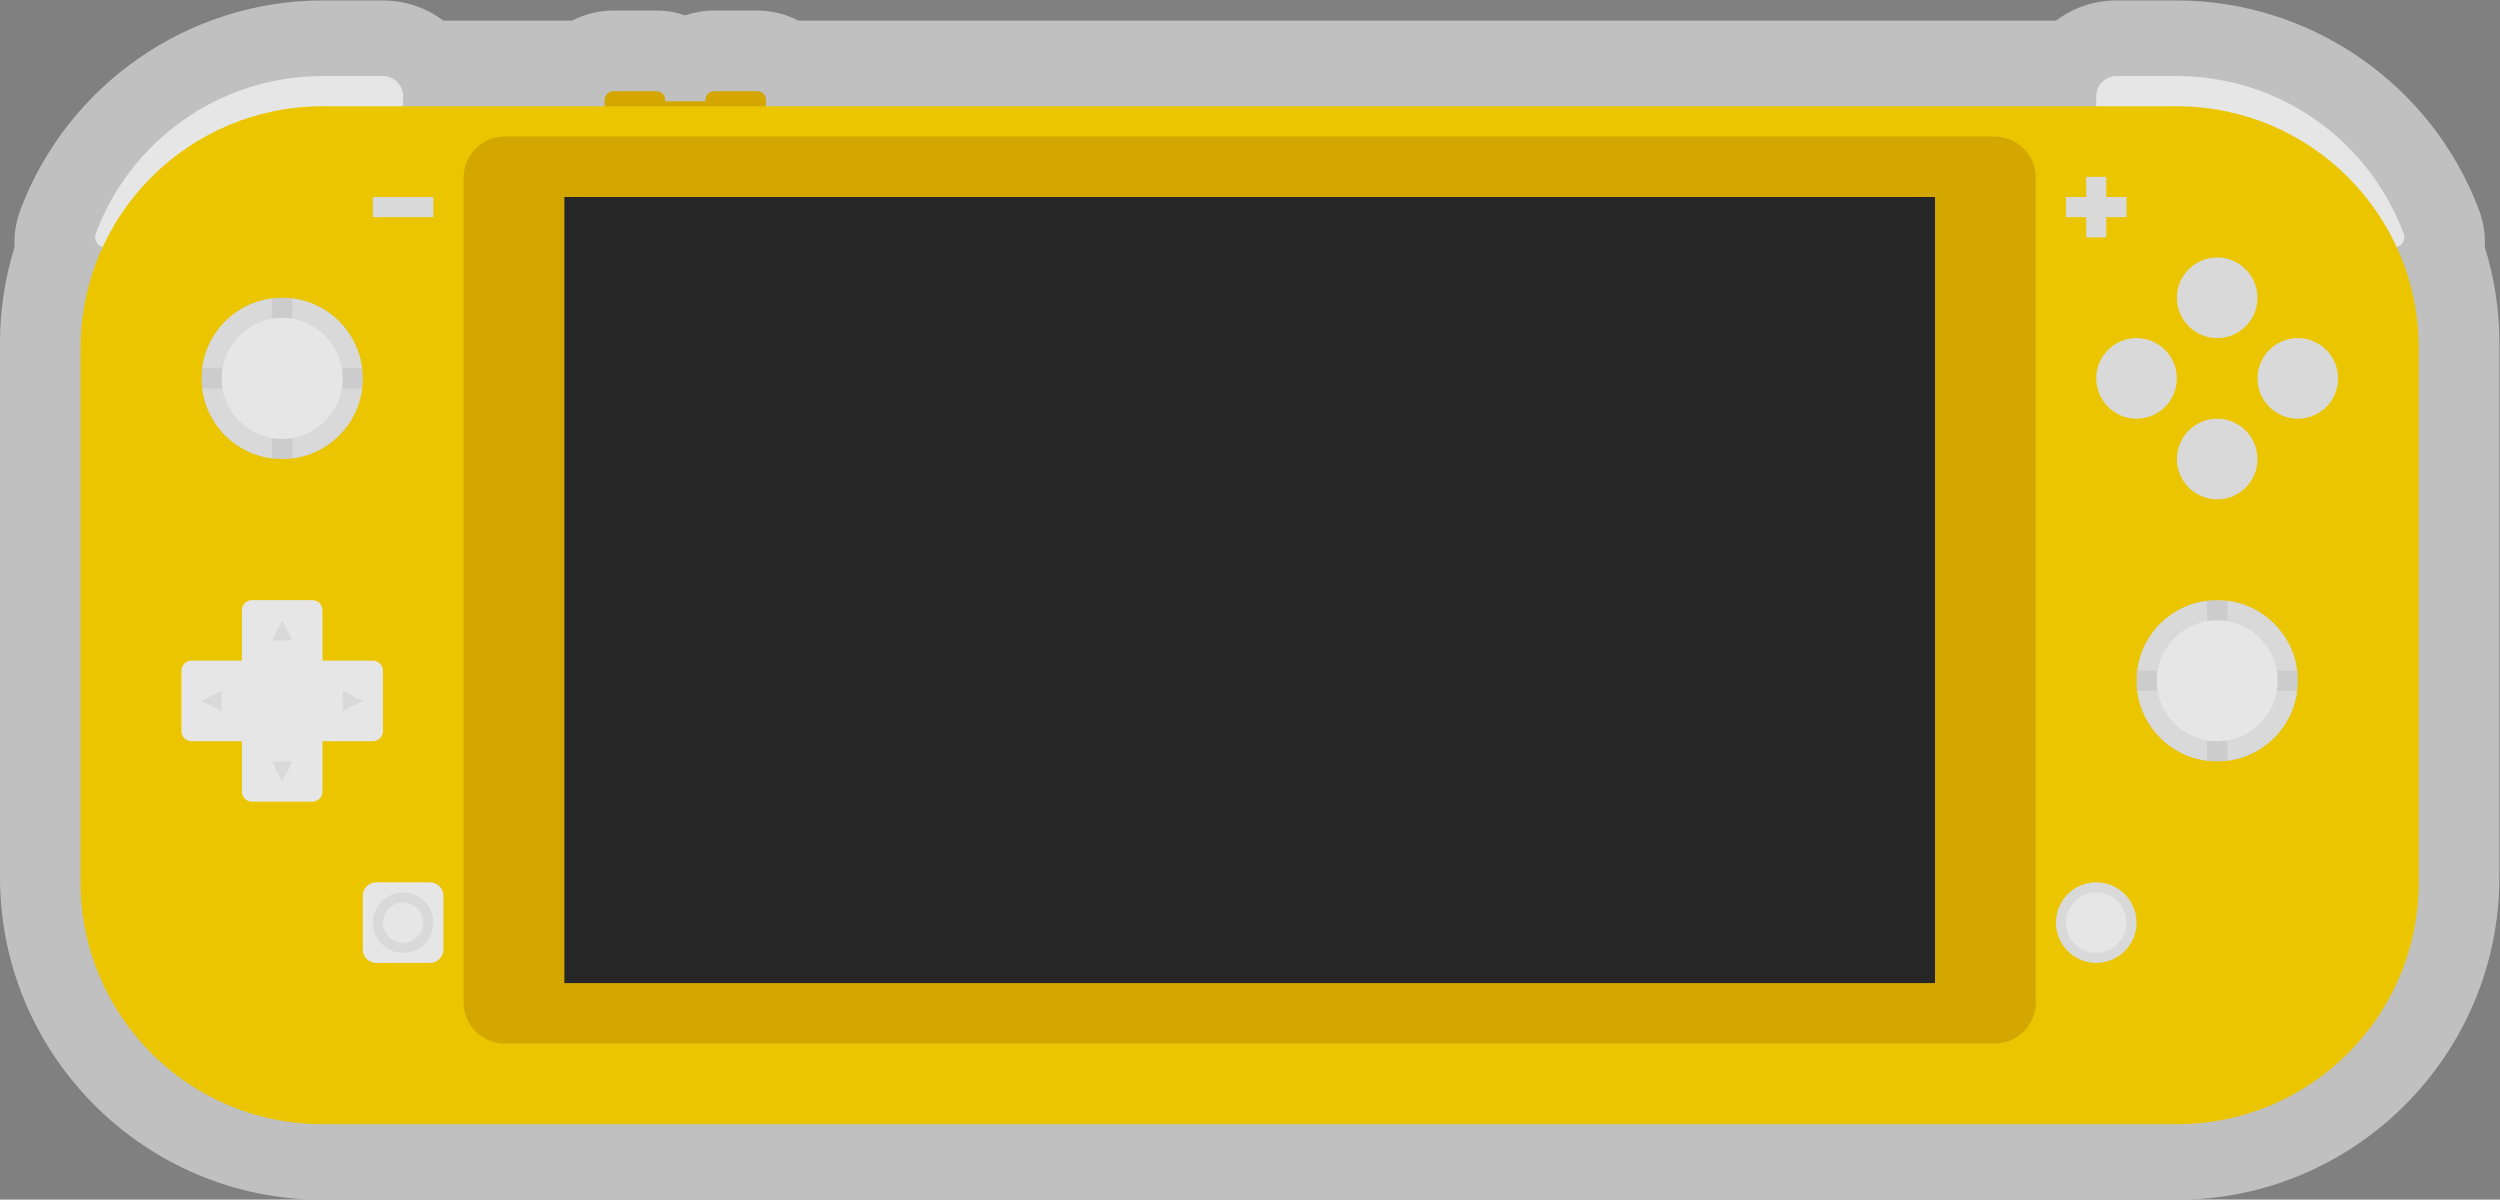 <?xml version="1.0" encoding="UTF-8" standalone="no"?>
<svg
   xmlns:dc="http://purl.org/dc/elements/1.1/"
   xmlns:cc="http://creativecommons.org/ns#"
   xmlns:rdf="http://www.w3.org/1999/02/22-rdf-syntax-ns#"
   xmlns:svg="http://www.w3.org/2000/svg"
   xmlns="http://www.w3.org/2000/svg"
   viewBox="0 0 330.666 158.666"
   height="158.666"
   width="330.666"
   xml:space="preserve"
   id="svg2"
   version="1.1"><rect x="0" y="0" width="330.666" height="158.666" fill="#808080" stroke="none"/><defs
     id="defs6"><clipPath
       id="clipPath18"
       clipPathUnits="userSpaceOnUse"><path
         id="path16"
         d="M 0,256 H 256 V 0 H 0 Z" /></clipPath><clipPath
       id="clipPath26"
       clipPathUnits="userSpaceOnUse"><path
         id="path24"
         d="M 4,187.5 H 252 V 68.5 H 4 Z" /></clipPath></defs><g
     transform="matrix(1.333,0,0,-1.333,-5.333,250)"
     id="g10"><g
       id="g12"><g
         clip-path="url(#clipPath18)"
         id="g14"><g
           id="g20"><g
             id="g22" /><g
             id="g34"><g
               style="opacity:0.5"
               id="g32"
               clip-path="url(#clipPath26)"><g
                 id="g30"
                 transform="translate(250.556,163.023)"><path
                   id="path28"
                   style="fill:#ffffff;fill-opacity:1;fill-rule:nonzero;stroke:none"
                   d="m 0,0 c 0.063,1.208 -0.116,2.443 -0.561,3.636 -4.638,12.467 -16.693,20.842 -29.995,20.842 h -6 c -2.246,0 -4.322,-0.745 -5.994,-2 h -124.783 c -1.225,0.638 -2.615,1 -4.089,1 h -4.267 c -1.003,0 -1.967,-0.167 -2.867,-0.476 -0.899,0.309 -1.863,0.476 -2.866,0.476 h -4.267 c -1.474,0 -2.865,-0.362 -4.089,-1 h -12.784 c -1.671,1.255 -3.747,2 -5.994,2 h -6 c -13.301,0 -25.356,-8.375 -29.995,-20.841 -0.443,-1.194 -0.624,-2.429 -0.56,-3.637 -0.96,-3.072 -1.445,-6.264 -1.445,-9.522 v -53 c 0,-17.645 14.355,-32 32,-32 h 184 c 17.645,0 32,14.355 32,32 v 53 C 1.444,-6.264 0.959,-3.073 0,0" /></g></g></g></g><g
           transform="translate(79.134,178.5)"
           id="g36"><path
             id="path38"
             style="fill:#d4a600;fill-opacity:1;fill-rule:nonzero;stroke:none"
             d="M 0,0 H -4.268 C -4.746,0 -5.134,-0.388 -5.134,-0.866 V -1 h -4 v 0.134 C -9.134,-0.388 -9.521,0 -10,0 h -4.268 c -0.478,0 -0.866,-0.388 -0.866,-0.866 v -2.268 c 0,-0.478 0.388,-0.866 0.866,-0.866 H -11.134 -10 -4.268 -3.134 0 c 0.479,0 0.866,0.388 0.866,0.866 v 2.268 C 0.866,-0.388 0.479,0 0,0" /></g><g
           transform="translate(241.564,163)"
           id="g40"><path
             id="path42"
             style="fill:#e6e6e6;fill-opacity:1;fill-rule:nonzero;stroke:none"
             d="M 0,0 C 0.706,0 1.18,0.708 0.934,1.369 -2.463,10.497 -11.253,17 -21.563,17 h -6 c -1.105,0 -2,-0.896 -2,-2 V 0 Z" /></g><g
           transform="translate(44,163)"
           id="g44"><path
             id="path46"
             style="fill:#e6e6e6;fill-opacity:1;fill-rule:nonzero;stroke:none"
             d="m 0,0 v 15 c 0,1.104 -0.896,2 -2,2 H -8 C -18.311,17 -27.101,10.497 -30.497,1.369 -30.743,0.708 -30.269,0 -29.563,0 Z" /></g><g
           transform="translate(220,76)"
           id="g48"><path
             id="path50"
             style="fill:#eac500;fill-opacity:1;fill-rule:nonzero;stroke:none"
             d="m 0,0 h -184 c -13.255,0 -24,10.745 -24,24 v 53 c 0,13.255 10.745,24 24,24 H 0 C 13.255,101 24,90.255 24,77 V 24 C 24,10.745 13.255,0 0,0" /></g><path
           id="path52"
           style="fill:#d9d9d9;fill-opacity:1;fill-rule:nonzero;stroke:none"
           d="m 47,166 h -6 v 2 h 6 z" /><g
           transform="translate(215,168)"
           id="g54"><path
             id="path56"
             style="fill:#d9d9d9;fill-opacity:1;fill-rule:nonzero;stroke:none"
             d="M 0,0 H -2 V 2 H -4 V 0 h -2 v -2 h 2 v -2 h 2 v 2 h 2 z" /></g><g
           transform="translate(40,150)"
           id="g58"><path
             id="path60"
             style="fill:#cccccc;fill-opacity:1;fill-rule:nonzero;stroke:none"
             d="m 0,0 c 0,-4.418 -3.582,-8 -8,-8 -4.418,0 -8,3.582 -8,8 0,4.418 3.582,8 8,8 4.418,0 8,-3.582 8,-8" /></g><g
           transform="translate(31,151)"
           id="g62"><path
             id="path64"
             style="fill:#d9d9d9;fill-opacity:1;fill-rule:nonzero;stroke:none"
             d="M 0,0 V 6.931 C -3.617,6.479 -6.479,3.617 -6.931,0 Z" /></g><g
           transform="translate(33,149)"
           id="g66"><path
             id="path68"
             style="fill:#d9d9d9;fill-opacity:1;fill-rule:nonzero;stroke:none"
             d="M 0,0 V -6.931 C 3.617,-6.479 6.479,-3.617 6.931,0 Z" /></g><g
           transform="translate(33,151)"
           id="g70"><path
             id="path72"
             style="fill:#d9d9d9;fill-opacity:1;fill-rule:nonzero;stroke:none"
             d="M 0,0 H 6.931 C 6.479,3.617 3.617,6.479 0,6.931 Z" /></g><g
           transform="translate(31,149)"
           id="g74"><path
             id="path76"
             style="fill:#d9d9d9;fill-opacity:1;fill-rule:nonzero;stroke:none"
             d="M 0,0 H -6.931 C -6.479,-3.617 -3.617,-6.479 0,-6.931 Z" /></g><g
           transform="translate(38,150)"
           id="g78"><path
             id="path80"
             style="fill:#e6e6e6;fill-opacity:1;fill-rule:nonzero;stroke:none"
             d="m 0,0 c 0,-3.313 -2.687,-6 -6,-6 -3.313,0 -6,2.687 -6,6 0,3.313 2.687,6 6,6 3.313,0 6,-2.687 6,-6" /></g><g
           transform="translate(41,122)"
           id="g82"><path
             id="path84"
             style="fill:#e6e6e6;fill-opacity:1;fill-rule:nonzero;stroke:none"
             d="m 0,0 h -5 v 5 c 0,0.552 -0.448,1 -1,1 h -6 c -0.552,0 -1,-0.448 -1,-1 V 0 h -5 c -0.552,0 -1,-0.447 -1,-1 v -6 c 0,-0.553 0.448,-1 1,-1 h 5 v -5 c 0,-0.553 0.448,-1 1,-1 h 6 c 0.552,0 1,0.447 1,1 v 5 h 5 c 0.552,0 1,0.447 1,1 v 6 C 1,-0.447 0.552,0 0,0" /></g><g
           transform="translate(31,124)"
           id="g86"><path
             id="path88"
             style="fill:#d9d9d9;fill-opacity:1;fill-rule:nonzero;stroke:none"
             d="M 0,0 1,2 2,0 Z" /></g><g
           transform="translate(33,112)"
           id="g90"><path
             id="path92"
             style="fill:#d9d9d9;fill-opacity:1;fill-rule:nonzero;stroke:none"
             d="M 0,0 -1,-2 -2,0 Z" /></g><g
           transform="translate(26,117)"
           id="g94"><path
             id="path96"
             style="fill:#d9d9d9;fill-opacity:1;fill-rule:nonzero;stroke:none"
             d="M 0,0 -2,1 0,2 Z" /></g><g
           transform="translate(38,119)"
           id="g98"><path
             id="path100"
             style="fill:#d9d9d9;fill-opacity:1;fill-rule:nonzero;stroke:none"
             d="M 0,0 2,-1 0,-2 Z" /></g><g
           transform="translate(46.666,92)"
           id="g102"><path
             id="path104"
             style="fill:#e6e6e6;fill-opacity:1;fill-rule:nonzero;stroke:none"
             d="M 0,0 H -5.333 C -6.069,0 -6.667,0.597 -6.667,1.333 V 6.667 C -6.667,7.403 -6.069,8 -5.333,8 H 0 C 0.736,8 1.333,7.403 1.333,6.667 V 1.333 C 1.333,0.597 0.736,0 0,0" /></g><g
           transform="translate(44,99)"
           id="g106"><path
             id="path108"
             style="fill:#d9d9d9;fill-opacity:1;fill-rule:nonzero;stroke:none"
             d="m 0,0 c -1.657,0 -3,-1.343 -3,-3 0,-1.657 1.343,-3 3,-3 1.657,0 3,1.343 3,3 0,1.657 -1.343,3 -3,3 m 0,-1 c 1.103,0 2,-0.897 2,-2 0,-1.103 -0.897,-2 -2,-2 -1.103,0 -2,0.897 -2,2 0,1.103 0.897,2 2,2" /></g><g
           transform="translate(216,96)"
           id="g110"><path
             id="path112"
             style="fill:#d9d9d9;fill-opacity:1;fill-rule:nonzero;stroke:none"
             d="m 0,0 c 0,-2.209 -1.791,-4 -4,-4 -2.209,0 -4,1.791 -4,4 0,2.209 1.791,4 4,4 2.209,0 4,-1.791 4,-4" /></g><g
           transform="translate(215,96)"
           id="g114"><path
             id="path116"
             style="fill:#e6e6e6;fill-opacity:1;fill-rule:nonzero;stroke:none"
             d="m 0,0 c 0,-1.657 -1.343,-3 -3,-3 -1.657,0 -3,1.343 -3,3 0,1.657 1.343,3 3,3 1.657,0 3,-1.343 3,-3" /></g><g
           transform="translate(201.902,84)"
           id="g118"><path
             id="path120"
             style="fill:#d4a600;fill-opacity:1;fill-rule:nonzero;stroke:none"
             d="m 0,0 h -147.804 c -2.263,0 -4.098,1.835 -4.098,4.098 v 81.804 c 0,2.263 1.835,4.098 4.098,4.098 H 0 c 2.263,0 4.098,-1.835 4.098,-4.098 V 4.098 C 4.098,1.835 2.263,0 0,0" /></g><path
           id="path122"
           style="fill:#262626;fill-opacity:1;fill-rule:nonzero;stroke:none"
           d="M 196,90 H 60 v 78 h 136 z" /><g
           transform="translate(232,120)"
           id="g124"><path
             id="path126"
             style="fill:#cccccc;fill-opacity:1;fill-rule:nonzero;stroke:none"
             d="m 0,0 c 0,-4.418 -3.582,-8 -8,-8 -4.418,0 -8,3.582 -8,8 0,4.418 3.582,8 8,8 4.418,0 8,-3.582 8,-8" /></g><g
           transform="translate(223,121)"
           id="g128"><path
             id="path130"
             style="fill:#d9d9d9;fill-opacity:1;fill-rule:nonzero;stroke:none"
             d="M 0,0 V 6.931 C -3.617,6.479 -6.479,3.617 -6.931,0 Z" /></g><g
           transform="translate(225,119)"
           id="g132"><path
             id="path134"
             style="fill:#d9d9d9;fill-opacity:1;fill-rule:nonzero;stroke:none"
             d="M 0,0 V -6.931 C 3.617,-6.479 6.479,-3.617 6.931,0 Z" /></g><g
           transform="translate(225,121)"
           id="g136"><path
             id="path138"
             style="fill:#d9d9d9;fill-opacity:1;fill-rule:nonzero;stroke:none"
             d="M 0,0 H 6.931 C 6.479,3.617 3.617,6.479 0,6.931 Z" /></g><g
           transform="translate(223,119)"
           id="g140"><path
             id="path142"
             style="fill:#d9d9d9;fill-opacity:1;fill-rule:nonzero;stroke:none"
             d="M 0,0 H -6.931 C -6.479,-3.617 -3.617,-6.479 0,-6.931 Z" /></g><g
           transform="translate(230,120)"
           id="g144"><path
             id="path146"
             style="fill:#e6e6e6;fill-opacity:1;fill-rule:nonzero;stroke:none"
             d="m 0,0 c 0,-3.313 -2.687,-6 -6,-6 -3.313,0 -6,2.687 -6,6 0,3.313 2.687,6 6,6 3.313,0 6,-2.687 6,-6" /></g><g
           transform="translate(220,150)"
           id="g148"><path
             id="path150"
             style="fill:#d9d9d9;fill-opacity:1;fill-rule:nonzero;stroke:none"
             d="m 0,0 c 0,-2.209 -1.791,-4 -4,-4 -2.209,0 -4,1.791 -4,4 0,2.209 1.791,4 4,4 2.209,0 4,-1.791 4,-4" /></g><g
           transform="translate(228,158)"
           id="g152"><path
             id="path154"
             style="fill:#d9d9d9;fill-opacity:1;fill-rule:nonzero;stroke:none"
             d="m 0,0 c 0,-2.209 -1.791,-4 -4,-4 -2.209,0 -4,1.791 -4,4 0,2.209 1.791,4 4,4 2.209,0 4,-1.791 4,-4" /></g><g
           transform="translate(228,142)"
           id="g156"><path
             id="path158"
             style="fill:#d9d9d9;fill-opacity:1;fill-rule:nonzero;stroke:none"
             d="m 0,0 c 0,-2.209 -1.791,-4 -4,-4 -2.209,0 -4,1.791 -4,4 0,2.209 1.791,4 4,4 2.209,0 4,-1.791 4,-4" /></g><g
           transform="translate(236,150)"
           id="g160"><path
             id="path162"
             style="fill:#d9d9d9;fill-opacity:1;fill-rule:nonzero;stroke:none"
             d="m 0,0 c 0,-2.209 -1.791,-4 -4,-4 -2.209,0 -4,1.791 -4,4 0,2.209 1.791,4 4,4 2.209,0 4,-1.791 4,-4" /></g></g></g></g></svg>
